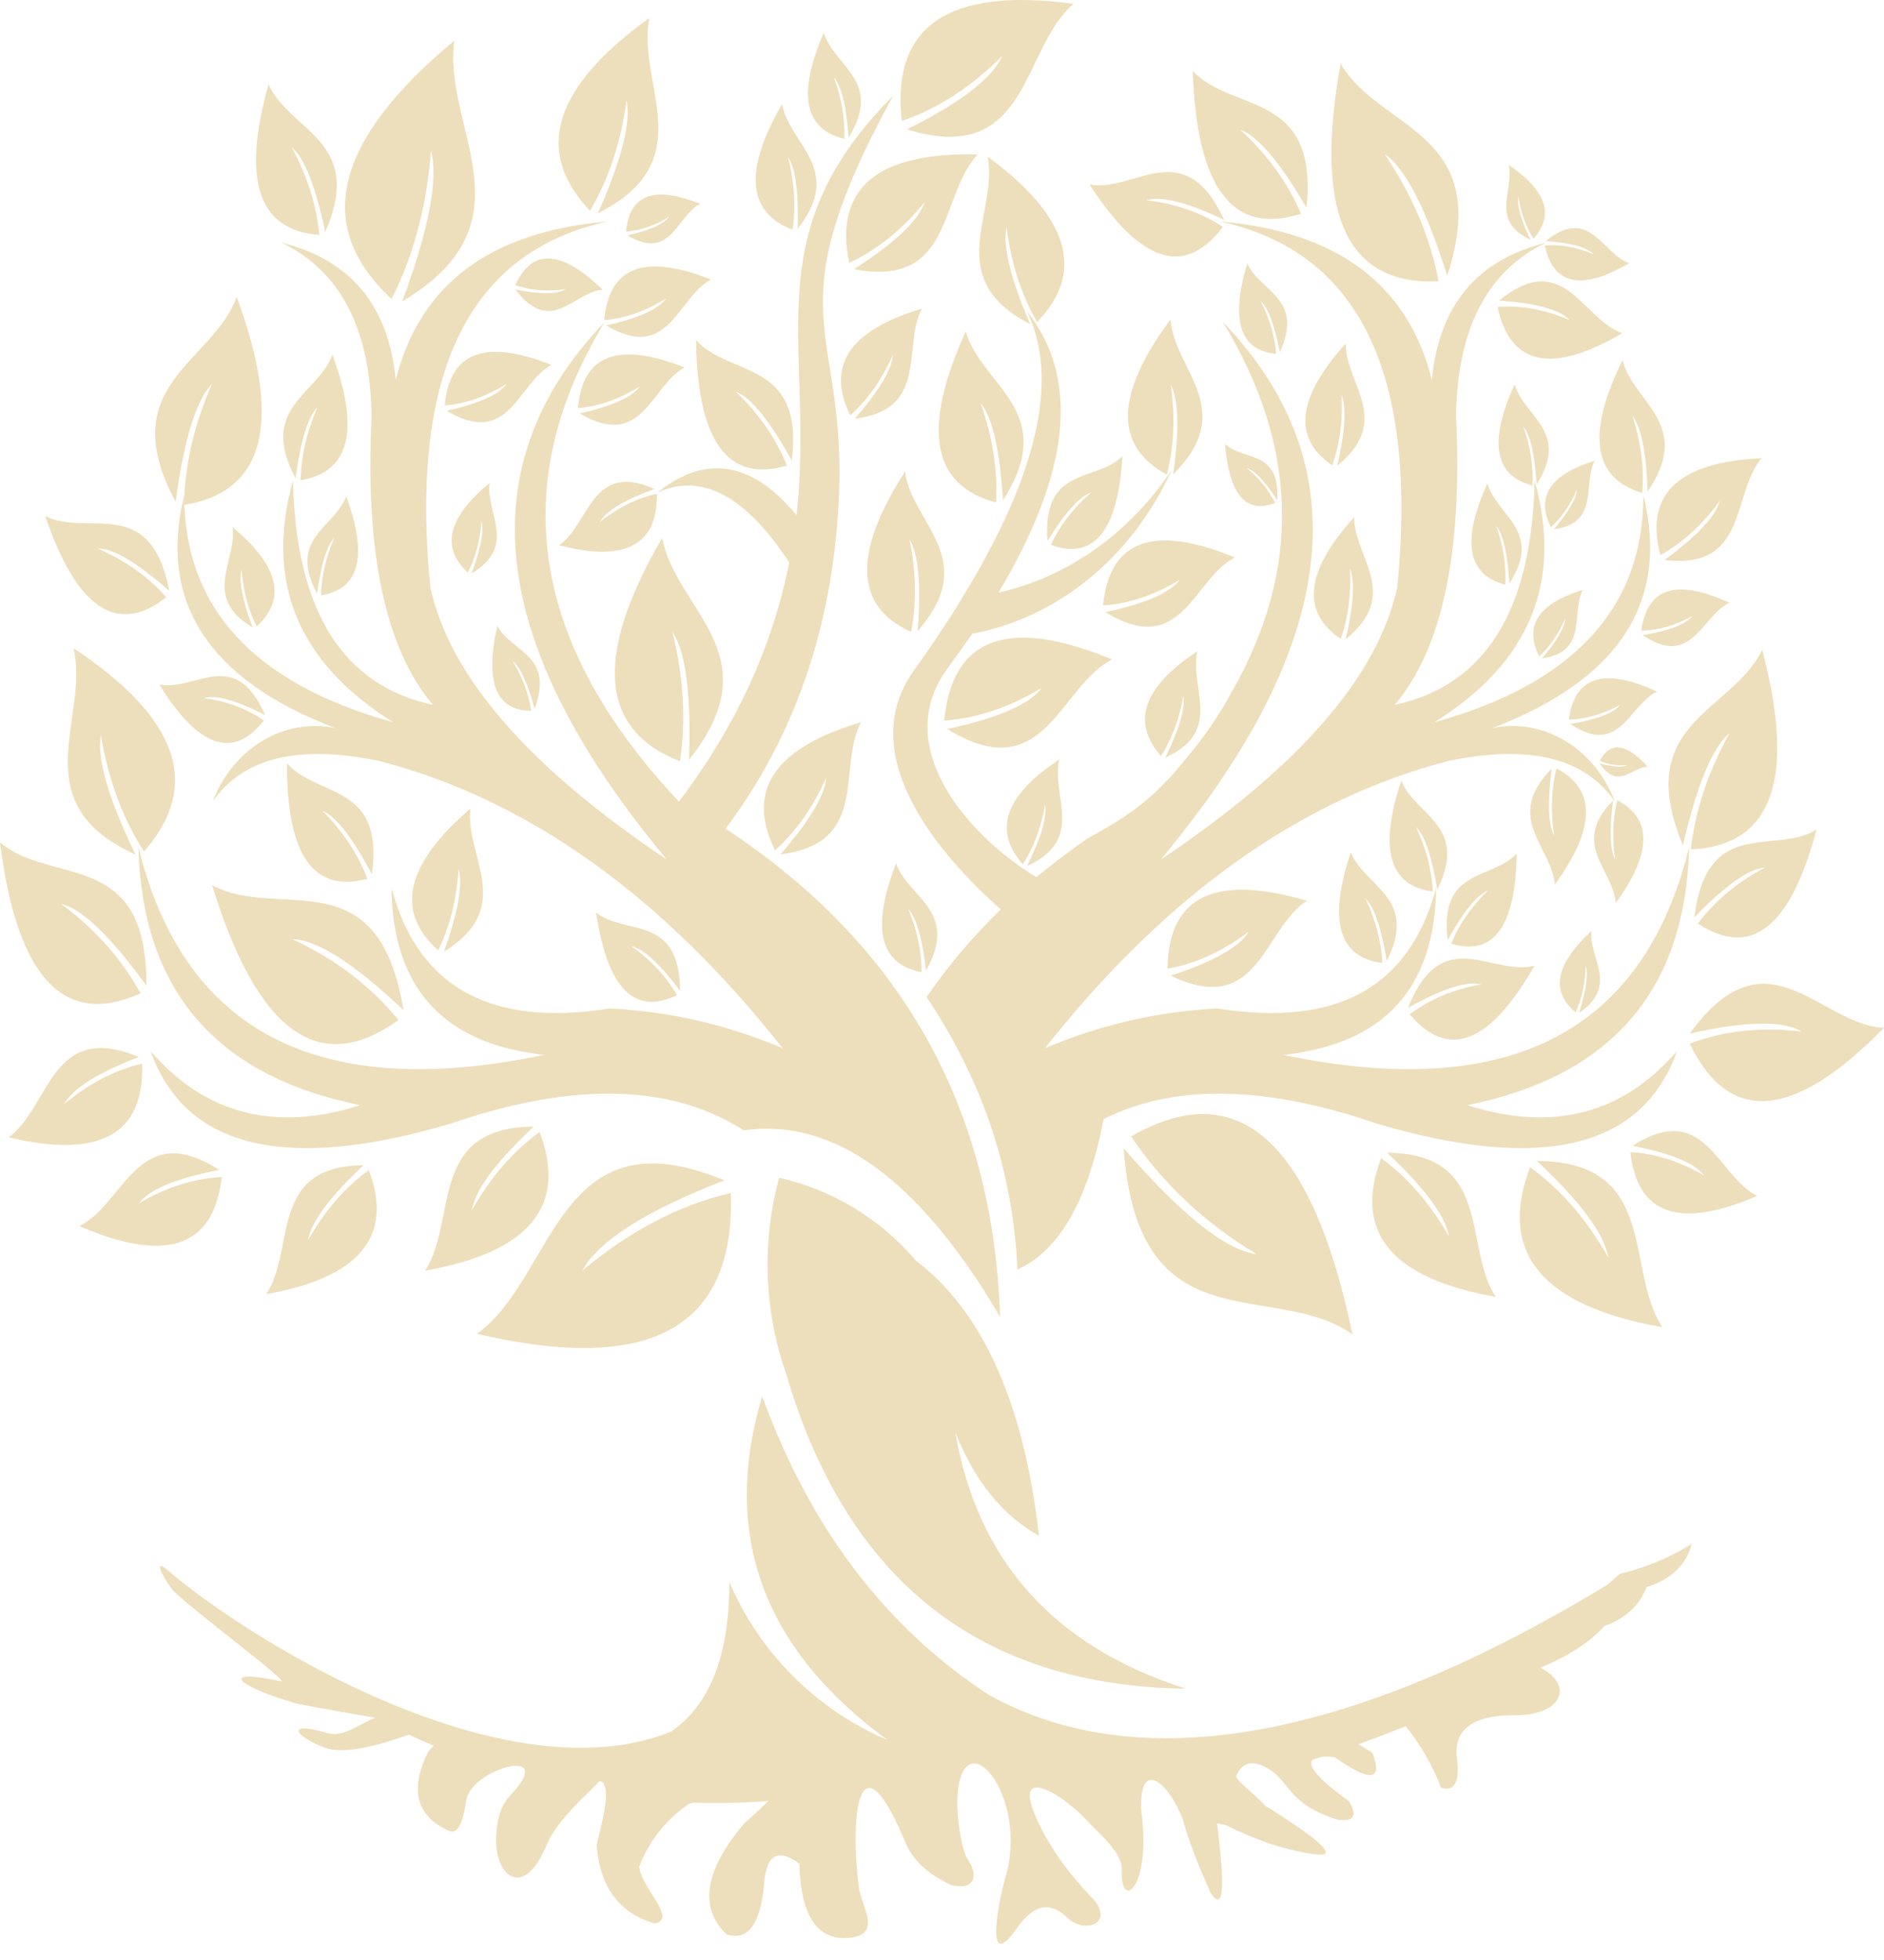 <svg width="100" height="104" viewBox="0 0 100 104" fill="none" xmlns="http://www.w3.org/2000/svg">
<path fill-rule="evenodd" clip-rule="evenodd" d="M89.786 81.925C89.562 82.979 88.65 83.851 87.404 84.208C87.01 85.204 86.26 85.894 85.165 86.279C84.384 87.139 83.248 87.877 81.759 88.491C83.487 89.347 83.041 91.023 80.39 91.013C78.044 91.005 77.035 91.86 77.367 93.578C77.442 94.632 77.151 95.061 76.49 94.864C76.028 93.654 75.4 92.565 74.61 91.596C73.777 91.93 72.945 92.25 72.108 92.55C72.346 92.701 72.594 92.854 72.85 93.009C73.412 94.502 72.738 94.578 70.829 93.236C70.552 93.21 70.319 93.206 70.135 93.225C69.987 93.274 69.837 93.322 69.686 93.37C69.347 93.67 69.987 94.407 71.606 95.579C72.07 96.362 71.856 96.686 70.965 96.55C68.289 95.677 68.547 94.588 67.322 93.855C66.45 93.333 65.918 93.537 65.62 94.234C65.542 94.415 66.544 95.157 67.18 95.83C70.295 97.767 71.127 98.617 69.678 98.376C68.215 98.165 66.674 97.651 65.049 96.835C64.905 96.809 64.756 96.782 64.598 96.75C65.051 100.27 64.932 101.491 64.246 100.416C63.521 98.799 63.035 97.509 62.788 96.539C61.883 94.311 60.398 93.367 60.589 96.208C61.117 100.175 59.441 101.481 59.539 99.198C59.574 98.329 58.447 97.406 57.672 96.573C56.455 95.258 53.582 93.427 55.085 96.644C55.735 98.035 56.688 99.378 57.943 100.677C59.23 102.006 57.615 102.689 56.628 101.736C55.73 100.87 54.849 101.058 53.986 102.3C52.047 105.086 53.195 100.083 53.38 99.578C54.645 95.166 51.004 91.059 50.814 95.458C50.779 96.249 50.992 98.105 51.388 98.695C52.003 99.611 51.641 100.343 50.449 100.007C49.244 99.439 48.454 98.703 48.075 97.8C45.546 91.741 45.112 96.387 45.58 100.114C45.706 101.119 46.808 102.566 45.227 102.806C43.432 103.055 42.501 101.751 42.429 98.892C41.255 98.016 40.627 98.434 40.544 100.149C40.315 102.175 39.653 103.005 38.557 102.634C37.084 101.21 37.398 99.247 39.5 96.75C39.957 96.351 40.383 95.956 40.779 95.566C39.442 95.665 38.106 95.691 36.777 95.65C36.711 95.672 36.647 95.691 36.586 95.704C35.392 96.505 34.449 97.668 33.923 99.064C34.104 100.255 35.959 101.818 34.751 102.064C32.872 101.522 31.845 100.141 31.673 97.923C31.657 97.704 32.661 94.663 31.833 94.502C31.314 95.085 29.579 96.523 29.01 97.902C27.786 100.87 26.236 99.519 26.333 97.468C26.367 96.726 26.495 95.886 27.098 95.249C29.659 92.545 25.001 93.868 24.752 95.511C24.569 96.711 24.33 97.273 23.902 97.179C22.106 96.409 21.713 95 22.723 92.952C22.829 92.838 22.926 92.73 23.011 92.624C22.435 92.38 22.27 92.313 21.704 92.041C20.556 92.451 18.326 93.187 17.173 92.714C15.373 91.977 15.376 91.352 17.373 91.956C18.261 92.223 19.113 91.427 19.926 91.151C19.877 91.146 15.976 90.463 15.685 90.379C12.328 89.394 11.727 88.522 14.899 89.21C15.485 89.338 10.099 85.351 9.199 84.403C8.906 84.092 7.92 82.469 8.941 83.347C13.256 87.061 26.836 95.431 35.615 91.883H35.618C37.688 90.46 38.722 87.813 38.712 83.939C40.326 87.709 43.33 90.713 47.1 92.324C40.484 87.483 38.27 81.403 40.455 74.084C43.004 81.089 47.022 86.374 52.508 89.942C60.502 94.373 71.736 92.347 85.309 84.092C85.53 83.903 85.749 83.711 85.965 83.517C86.128 83.477 86.29 83.435 86.451 83.389C87.642 83.053 88.769 82.561 89.786 81.925Z" fill="#EDDFBB"/>
<path fill-rule="evenodd" clip-rule="evenodd" d="M41.354 62.493C40.428 65.911 40.556 69.528 41.719 72.873C44.948 83.876 52.019 89.452 62.94 89.601C55.959 87.373 51.883 82.835 50.703 75.991C51.728 78.581 53.209 80.414 55.148 81.49C54.348 74.453 52.164 69.581 48.593 66.87C46.721 64.662 44.178 63.127 41.354 62.493Z" fill="#EDDFBB"/>
<path fill-rule="evenodd" clip-rule="evenodd" d="M38.514 43.97C47.847 50.108 52.707 58.745 53.085 69.878C48.8 62.592 44.262 59.291 39.475 59.977C35.608 57.507 30.427 57.388 23.939 59.617C15.149 62.215 9.834 60.933 7.99 55.77C10.89 59.122 14.6 60.08 19.126 58.642C11.464 57.105 7.538 52.54 7.346 44.944C9.766 54.794 16.946 58.469 28.887 55.974C23.544 55.397 20.84 52.44 20.776 47.099C22.179 52.383 26.042 54.519 32.371 53.511C35.508 53.661 38.601 54.372 41.537 55.615C35.121 47.495 27.987 42.416 20.134 40.379C15.846 39.486 12.897 40.204 11.289 42.533C12.378 39.69 15.079 38.07 17.797 38.634C11.06 36.062 8.388 31.941 9.777 26.269C9.776 32.249 13.474 36.268 20.868 38.325C15.819 35.168 14.046 30.893 15.55 25.501C15.703 32.398 18.177 36.367 22.977 37.401C20.459 34.427 19.374 29.329 19.723 22.114C19.666 17.472 18.078 14.393 14.955 12.88C18.616 13.79 20.632 16.218 21.004 20.164C22.27 15.086 26.029 12.28 32.279 11.749C24.874 13.34 21.726 19.804 22.838 31.143C23.856 35.868 28.043 40.69 35.396 45.611C25.881 34.213 24.782 24.706 32.097 17.086C26.861 25.701 28.175 34.182 36.037 42.533C39.045 38.566 40.997 34.337 41.892 29.843C39.559 26.296 37.226 25.063 34.892 26.141C37.452 24.084 39.915 24.48 42.282 27.334C42.337 26.828 42.382 26.317 42.413 25.804C42.908 17.466 40.406 12.113 47.403 5.082C40.852 17.086 45.059 17.109 44.506 26.835C44.13 33.434 42.132 39.145 38.514 43.97Z" fill="#EDDFBB"/>
<path fill-rule="evenodd" clip-rule="evenodd" d="M57.749 44.472C56.786 45.135 55.876 45.826 55.014 46.545C51.32 44.312 47.253 39.574 50.299 35.459C50.759 34.838 51.192 34.227 51.602 33.628C56.159 32.778 60.104 29.551 62.206 24.909C59.964 28.289 56.685 30.617 52.998 31.445L52.996 31.446C56.825 25.048 57.329 20.073 54.508 16.521C56.566 20.755 54.562 27.111 48.5 35.589C45.242 40.145 50.029 45.521 53.117 48.254C51.623 49.705 50.31 51.257 49.18 52.911C50.498 54.856 51.566 56.94 52.385 59.164C53.334 61.772 53.882 64.543 54.002 67.362C56.221 66.368 57.745 63.708 58.578 59.382C62.317 57.506 67.147 57.584 73.068 59.617C81.856 62.215 87.173 60.933 89.017 55.77C86.118 59.122 82.406 60.08 77.882 58.642C85.54 57.105 89.468 52.54 89.658 44.944C87.241 54.794 80.059 58.469 68.118 55.974C73.463 55.397 76.167 52.44 76.23 47.099C74.828 52.383 70.963 54.519 64.635 53.511C61.499 53.661 58.404 54.372 55.47 55.615C61.884 47.495 69.021 42.416 76.871 40.379C81.161 39.486 84.109 40.204 85.718 42.533C84.63 39.69 81.925 38.07 79.209 38.634C85.946 36.062 88.619 31.941 87.23 26.269C87.23 32.249 83.534 36.268 76.14 38.325C81.188 35.168 82.961 30.893 81.454 25.501C81.305 32.398 78.831 36.367 74.029 37.401C76.548 34.427 77.633 29.329 77.284 22.114C77.339 17.472 78.927 14.393 82.049 12.88C78.39 13.79 76.375 16.218 76 20.164C74.736 15.086 70.978 12.28 64.728 11.749C72.133 13.34 75.279 19.804 74.168 31.143C73.148 35.868 68.964 40.69 61.611 45.611C71.125 34.213 72.225 24.706 64.91 17.086C68.909 23.667 69.086 30.172 65.443 36.597C64.741 37.913 63.909 39.129 62.97 40.226C61.331 42.289 59.985 43.265 57.749 44.472Z" fill="#EDDFBB"/>
<path fill-rule="evenodd" clip-rule="evenodd" d="M38.791 63.3C39.032 70.448 34.541 72.94 25.316 70.773C29.501 67.759 29.539 58.91 38.45 62.631C34.294 64.241 31.782 65.834 30.914 67.413C33.438 65.305 36.063 63.934 38.791 63.3Z" fill="#EDDFBB"/>
<path fill-rule="evenodd" clip-rule="evenodd" d="M28.642 60.069C30.13 63.992 28.102 66.444 22.557 67.427C24.316 64.756 22.662 59.82 28.327 59.778C26.318 61.661 25.223 63.144 25.039 64.228C26.042 62.457 27.245 61.072 28.642 60.069Z" fill="#EDDFBB"/>
<path fill-rule="evenodd" clip-rule="evenodd" d="M19.575 62.09C20.906 65.597 19.091 67.79 14.133 68.669C15.705 66.282 14.227 61.867 19.292 61.83C17.497 63.514 16.517 64.84 16.352 65.809C17.25 64.224 18.324 62.986 19.575 62.09Z" fill="#EDDFBB"/>
<path fill-rule="evenodd" clip-rule="evenodd" d="M11.768 62.455C11.352 66.188 8.834 67.057 4.212 65.058C6.611 63.89 7.3 59.302 11.64 62.078C9.364 62.519 7.94 63.108 7.37 63.844C8.838 62.989 10.304 62.528 11.768 62.455Z" fill="#EDDFBB"/>
<path fill-rule="evenodd" clip-rule="evenodd" d="M7.546 56.439C7.663 60.199 5.301 61.5 0.453 60.348C2.657 58.771 2.688 54.118 7.366 56.088C5.181 56.928 3.858 57.761 3.402 58.589C4.729 57.487 6.111 56.769 7.546 56.439Z" fill="#EDDFBB"/>
<path fill-rule="evenodd" clip-rule="evenodd" d="M7.462 52.707C3.387 54.549 0.899 51.879 0 44.697C2.716 47.023 7.838 44.985 7.767 52.304C5.868 49.672 4.36 48.226 3.246 47.965C5.052 49.3 6.456 50.88 7.462 52.707Z" fill="#EDDFBB"/>
<path fill-rule="evenodd" clip-rule="evenodd" d="M7.641 45.184C10.726 41.683 9.482 38.086 3.904 34.395C4.777 38.096 1.129 42.605 7.192 45.347C5.751 42.37 5.137 40.259 5.351 39.007C5.758 41.385 6.52 43.444 7.641 45.184Z" fill="#EDDFBB"/>
<path fill-rule="evenodd" clip-rule="evenodd" d="M21.149 54.12C16.946 57.165 13.648 54.779 11.258 46.961C14.745 48.907 20.083 45.392 21.414 53.596C18.782 51.111 16.816 49.857 15.522 49.834C17.797 50.892 19.674 52.32 21.149 54.12Z" fill="#EDDFBB"/>
<path fill-rule="evenodd" clip-rule="evenodd" d="M19.501 46.627C16.635 47.41 15.213 45.369 15.234 40.497C16.838 42.337 20.417 41.538 19.739 46.393C18.704 44.437 17.828 43.314 17.11 43.021C18.195 44.103 18.991 45.305 19.501 46.627Z" fill="#EDDFBB"/>
<path fill-rule="evenodd" clip-rule="evenodd" d="M23.257 50.426C20.95 48.367 21.522 45.857 24.976 42.899C24.659 45.443 27.414 48.121 23.568 50.494C24.315 48.38 24.575 46.917 24.341 46.102C24.239 47.724 23.878 49.164 23.257 50.426Z" fill="#EDDFBB"/>
<path fill-rule="evenodd" clip-rule="evenodd" d="M35.935 52.805C33.666 53.905 32.235 52.441 31.638 48.413C33.195 49.681 36.052 48.455 36.1 52.573C35.001 51.121 34.135 50.333 33.505 50.203C34.538 50.925 35.347 51.794 35.935 52.805Z" fill="#EDDFBB"/>
<path fill-rule="evenodd" clip-rule="evenodd" d="M14.009 38.232C12.378 40.313 10.525 39.674 8.451 36.316C10.341 36.717 12.458 34.245 14.073 37.944C12.524 37.157 11.441 36.857 10.822 37.041C12.03 37.202 13.093 37.599 14.009 38.232Z" fill="#EDDFBB"/>
<path fill-rule="evenodd" clip-rule="evenodd" d="M8.83 31.696C6.212 33.733 4.068 32.295 2.398 27.377C4.655 28.534 7.984 26.167 8.988 31.357C7.265 29.836 5.991 29.087 5.167 29.103C6.634 29.723 7.856 30.586 8.83 31.696Z" fill="#EDDFBB"/>
<path fill-rule="evenodd" clip-rule="evenodd" d="M9.765 26.798C14.077 26.091 15.011 22.409 12.564 15.755C11.283 19.271 5.986 20.403 9.323 26.628C9.77 23.308 10.413 21.224 11.249 20.377C10.302 22.532 9.807 24.672 9.765 26.798Z" fill="#EDDFBB"/>
<path fill-rule="evenodd" clip-rule="evenodd" d="M15.956 25.484C18.559 25.055 19.122 22.834 17.645 18.817C16.871 20.937 13.674 21.62 15.688 25.381C15.957 23.375 16.347 22.117 16.851 21.607C16.279 22.908 15.981 24.201 15.956 25.484Z" fill="#EDDFBB"/>
<path fill-rule="evenodd" clip-rule="evenodd" d="M17.042 31.588C19.097 31.253 19.54 29.5 18.376 26.332C17.766 28.006 15.244 28.545 16.832 31.506C17.046 29.927 17.35 28.936 17.749 28.533C17.298 29.558 17.062 30.576 17.042 31.588Z" fill="#EDDFBB"/>
<path fill-rule="evenodd" clip-rule="evenodd" d="M13.626 33.242C15.228 31.768 14.8 30.011 12.343 27.971C12.59 29.757 10.68 31.675 13.407 33.294C12.861 31.818 12.666 30.793 12.822 30.217C12.907 31.357 13.175 32.365 13.626 33.242Z" fill="#EDDFBB"/>
<path fill-rule="evenodd" clip-rule="evenodd" d="M20.782 15.86C16.616 12.025 17.728 7.457 24.116 2.155C23.47 6.799 28.438 11.783 21.35 15.994C22.769 12.155 23.277 9.489 22.874 7.993C22.648 10.954 21.951 13.578 20.782 15.86Z" fill="#EDDFBB"/>
<path fill-rule="evenodd" clip-rule="evenodd" d="M16.947 12.462C13.715 12.241 12.817 9.581 14.254 4.483C15.401 6.996 19.387 7.46 17.265 12.304C16.748 9.877 16.156 8.38 15.486 7.812C16.31 9.34 16.797 10.89 16.947 12.462Z" fill="#EDDFBB"/>
<path fill-rule="evenodd" clip-rule="evenodd" d="M33.232 12.291C33.404 10.329 34.714 9.835 37.162 10.812C35.919 11.46 35.613 13.876 33.304 12.489C34.492 12.221 35.23 11.891 35.52 11.496C34.761 11.967 33.998 12.232 33.232 12.291Z" fill="#EDDFBB"/>
<path fill-rule="evenodd" clip-rule="evenodd" d="M31.313 11.182C28.318 8.032 29.371 4.624 34.465 0.954C33.766 4.446 37.315 8.516 31.738 11.316C32.992 8.48 33.498 6.481 33.258 5.32C32.953 7.56 32.305 9.513 31.313 11.182Z" fill="#EDDFBB"/>
<path fill-rule="evenodd" clip-rule="evenodd" d="M27.354 15.129C28.245 13.161 29.79 13.244 31.985 15.374C30.456 15.484 29.26 17.863 27.357 15.364C28.692 15.628 29.583 15.621 30.028 15.341C29.065 15.486 28.175 15.415 27.354 15.129Z" fill="#EDDFBB"/>
<path fill-rule="evenodd" clip-rule="evenodd" d="M32.074 16.986C32.315 14.151 34.204 13.433 37.739 14.832C35.948 15.774 35.515 19.262 32.178 17.269C33.892 16.88 34.956 16.398 35.373 15.827C34.279 16.51 33.18 16.894 32.074 16.986Z" fill="#EDDFBB"/>
<path fill-rule="evenodd" clip-rule="evenodd" d="M30.676 21.656C30.917 18.819 32.805 18.102 36.341 19.501C34.549 20.442 34.119 23.931 30.778 21.938C32.493 21.547 33.559 21.067 33.975 20.497C32.882 21.178 31.781 21.565 30.676 21.656Z" fill="#EDDFBB"/>
<path fill-rule="evenodd" clip-rule="evenodd" d="M23.61 21.517C23.851 18.683 25.739 17.965 29.275 19.362C27.483 20.305 27.052 23.794 23.711 21.799C25.426 21.41 26.492 20.93 26.909 20.357C25.816 21.04 24.714 21.427 23.61 21.517Z" fill="#EDDFBB"/>
<path fill-rule="evenodd" clip-rule="evenodd" d="M36.092 40.395C31.82 38.738 31.507 34.786 35.151 28.537C35.851 32.397 41.049 34.698 36.572 40.316C36.691 36.835 36.396 34.575 35.692 33.532C36.284 35.932 36.417 38.22 36.092 40.395Z" fill="#EDDFBB"/>
<path fill-rule="evenodd" clip-rule="evenodd" d="M24.831 30.383C23.382 29.049 23.769 27.46 25.991 25.618C25.767 27.232 27.493 28.967 25.027 30.429C25.522 29.094 25.699 28.169 25.558 27.648C25.48 28.677 25.238 29.589 24.831 30.383Z" fill="#EDDFBB"/>
<path fill-rule="evenodd" clip-rule="evenodd" d="M28.197 37.715C26.322 37.71 25.72 36.207 26.398 33.206C27.138 34.614 29.455 34.73 28.375 37.611C28.002 36.227 27.614 35.386 27.211 35.083C27.733 35.935 28.061 36.812 28.197 37.715Z" fill="#EDDFBB"/>
<path fill-rule="evenodd" clip-rule="evenodd" d="M34.868 26.202C34.91 28.932 33.18 29.844 29.675 28.933C31.293 27.821 31.373 24.447 34.742 25.945C33.146 26.521 32.178 27.107 31.835 27.701C32.812 26.922 33.824 26.421 34.868 26.202Z" fill="#EDDFBB"/>
<path fill-rule="evenodd" clip-rule="evenodd" d="M41.769 24.703C38.623 25.636 37.016 23.418 36.944 18.047C38.75 20.038 42.679 19.069 42.026 24.438C40.847 22.309 39.859 21.09 39.062 20.785C40.279 21.951 41.181 23.257 41.769 24.703Z" fill="#EDDFBB"/>
<path fill-rule="evenodd" clip-rule="evenodd" d="M42.067 12.189C39.659 11.268 39.474 9.044 41.51 5.519C41.911 7.687 44.844 8.967 42.337 12.141C42.394 10.183 42.225 8.91 41.825 8.326C42.164 9.676 42.245 10.963 42.067 12.189Z" fill="#EDDFBB"/>
<path fill-rule="evenodd" clip-rule="evenodd" d="M45.072 13.95C44.269 9.987 46.541 8.069 51.893 8.197C49.839 10.37 50.646 15.315 45.324 14.283C47.493 12.896 48.744 11.711 49.081 10.729C47.87 12.201 46.534 13.275 45.072 13.95Z" fill="#EDDFBB"/>
<path fill-rule="evenodd" clip-rule="evenodd" d="M47.866 6.419C47.299 1.38 50.336 -0.691 56.977 0.202C54.185 2.62 54.646 8.878 48.143 6.866C50.992 5.441 52.678 4.139 53.205 2.964C51.539 4.628 49.758 5.78 47.866 6.419Z" fill="#EDDFBB"/>
<path fill-rule="evenodd" clip-rule="evenodd" d="M45.13 22.038C43.832 19.402 45.099 17.514 48.933 16.375C47.87 18.395 49.349 21.73 45.371 22.217C46.662 20.733 47.335 19.601 47.396 18.826C46.805 20.15 46.048 21.223 45.13 22.038Z" fill="#EDDFBB"/>
<path fill-rule="evenodd" clip-rule="evenodd" d="M44.819 7.369C42.678 6.861 42.314 4.98 43.729 1.733C44.274 3.541 46.895 4.296 45.046 7.297C44.916 5.619 44.653 4.55 44.258 4.096C44.672 5.212 44.86 6.302 44.819 7.369Z" fill="#EDDFBB"/>
<path fill-rule="evenodd" clip-rule="evenodd" d="M41.135 45.12C39.577 41.953 41.097 39.686 45.701 38.32C44.423 40.744 46.202 44.748 41.426 45.334C42.974 43.549 43.785 42.193 43.855 41.261C43.144 42.853 42.239 44.138 41.135 45.12Z" fill="#EDDFBB"/>
<path fill-rule="evenodd" clip-rule="evenodd" d="M48.363 33.529C45.361 32.193 45.252 29.359 48.033 25.031C48.42 27.813 52.066 29.642 48.709 33.49C48.893 31.012 48.748 29.386 48.274 28.614C48.628 30.351 48.658 31.989 48.363 33.529Z" fill="#EDDFBB"/>
<path fill-rule="evenodd" clip-rule="evenodd" d="M52.87 26.66C49.447 25.776 48.911 22.751 51.261 17.584C52.088 20.502 56.279 21.796 53.235 26.552C53.069 23.854 52.674 22.133 52.05 21.392C52.688 23.192 52.959 24.948 52.87 26.66Z" fill="#EDDFBB"/>
<path fill-rule="evenodd" clip-rule="evenodd" d="M55.047 17.089C57.63 14.425 56.758 11.5 52.428 8.313C53 11.305 49.934 14.753 54.681 17.2C53.632 14.763 53.214 13.049 53.426 12.059C53.671 13.976 54.211 15.651 55.047 17.089Z" fill="#EDDFBB"/>
<path fill-rule="evenodd" clip-rule="evenodd" d="M55.778 28.91C58.072 29.74 59.337 28.171 59.58 24.204C58.176 25.596 55.303 24.705 55.598 28.703C56.545 27.181 57.317 26.324 57.918 26.134C56.978 26.943 56.264 27.867 55.778 28.91Z" fill="#EDDFBB"/>
<path fill-rule="evenodd" clip-rule="evenodd" d="M61.935 25.184C59.118 23.665 59.181 20.922 62.129 16.95C62.334 19.665 65.746 21.709 62.271 25.17C62.601 22.791 62.557 21.211 62.148 20.43C62.384 22.132 62.313 23.717 61.935 25.184Z" fill="#EDDFBB"/>
<path fill-rule="evenodd" clip-rule="evenodd" d="M58.549 32.131C58.884 28.65 61.219 27.799 65.546 29.581C63.329 30.708 62.749 34.989 58.671 32.48C60.786 32.031 62.102 31.458 62.623 30.763C61.268 31.583 59.911 32.037 58.549 32.131Z" fill="#EDDFBB"/>
<path fill-rule="evenodd" clip-rule="evenodd" d="M50.116 38.235C50.545 33.8 53.517 32.718 59.03 34.989C56.206 36.421 55.467 41.877 50.272 38.68C52.965 38.106 54.644 37.377 55.306 36.493C53.58 37.537 51.849 38.117 50.116 38.235Z" fill="#EDDFBB"/>
<path fill-rule="evenodd" clip-rule="evenodd" d="M54.289 45.864C52.699 44.051 53.345 42.198 56.226 40.298C55.772 42.208 57.651 44.54 54.521 45.946C55.266 44.411 55.585 43.324 55.475 42.677C55.264 43.904 54.868 44.967 54.289 45.864Z" fill="#EDDFBB"/>
<path fill-rule="evenodd" clip-rule="evenodd" d="M61.622 40.116C60.031 38.305 60.678 36.452 63.559 34.553C63.104 36.461 64.983 38.793 61.853 40.201C62.598 38.667 62.918 37.577 62.808 36.931C62.597 38.158 62.201 39.221 61.622 40.116Z" fill="#EDDFBB"/>
<path fill-rule="evenodd" clip-rule="evenodd" d="M48.92 51.586C46.683 51.169 46.231 49.243 47.563 45.81C48.199 47.655 50.944 48.303 49.151 51.502C48.95 49.77 48.633 48.679 48.206 48.23C48.679 49.359 48.917 50.479 48.92 51.586Z" fill="#EDDFBB"/>
<path fill-rule="evenodd" clip-rule="evenodd" d="M64.907 12.039C62.896 14.718 60.537 13.97 57.831 9.79C60.23 10.238 62.843 7.045 64.979 11.671C63.002 10.728 61.623 10.38 60.846 10.632C62.378 10.797 63.732 11.266 64.907 12.039Z" fill="#EDDFBB"/>
<path fill-rule="evenodd" clip-rule="evenodd" d="M76.36 14.924C71.454 15.17 69.72 11.32 71.157 3.375C73.246 6.957 79.322 6.943 76.816 14.627C75.688 11.062 74.58 8.909 73.494 8.171C74.952 10.329 75.908 12.581 76.36 14.924Z" fill="#EDDFBB"/>
<path fill-rule="evenodd" clip-rule="evenodd" d="M69.055 11.341C65.432 12.515 63.517 9.992 63.31 3.771C65.449 6.022 69.98 4.786 69.348 11.027C67.932 8.594 66.758 7.211 65.826 6.88C67.265 8.194 68.342 9.682 69.055 11.341Z" fill="#EDDFBB"/>
<path fill-rule="evenodd" clip-rule="evenodd" d="M67.74 18.777C65.807 18.606 65.295 17.004 66.204 13.97C66.867 15.488 69.248 15.812 67.932 18.687C67.645 17.227 67.305 16.324 66.91 15.976C67.389 16.901 67.665 17.836 67.74 18.777Z" fill="#EDDFBB"/>
<path fill-rule="evenodd" clip-rule="evenodd" d="M70.712 24.695C68.596 23.255 68.838 21.099 71.432 18.223C71.408 20.382 73.957 22.285 70.979 24.716C71.401 22.866 71.478 21.618 71.207 20.967C71.276 22.329 71.113 23.573 70.712 24.695Z" fill="#EDDFBB"/>
<path fill-rule="evenodd" clip-rule="evenodd" d="M71.162 33.905C69.046 32.465 69.284 30.309 71.882 27.433C71.857 29.592 74.404 31.495 71.427 33.925C71.85 32.078 71.925 30.827 71.656 30.177C71.725 31.54 71.56 32.783 71.162 33.905Z" fill="#EDDFBB"/>
<path fill-rule="evenodd" clip-rule="evenodd" d="M67.68 26.686C66.134 27.295 65.248 26.253 65.02 23.56C65.999 24.479 67.937 23.817 67.799 26.542C67.132 25.524 66.591 24.959 66.18 24.84C66.834 25.372 67.332 25.987 67.68 26.686Z" fill="#EDDFBB"/>
<path fill-rule="evenodd" clip-rule="evenodd" d="M81.992 13.021C82.448 15.132 83.941 15.446 86.478 13.965C85.033 13.47 84.374 10.887 82.044 12.795C83.375 12.883 84.225 13.118 84.595 13.497C83.703 13.117 82.836 12.956 81.992 13.021Z" fill="#EDDFBB"/>
<path fill-rule="evenodd" clip-rule="evenodd" d="M79.49 16.286C80.161 19.402 82.367 19.868 86.109 17.68C83.979 16.95 83.004 13.138 79.564 15.952C81.531 16.083 82.786 16.429 83.331 16.992C82.016 16.427 80.734 16.191 79.49 16.286Z" fill="#EDDFBB"/>
<path fill-rule="evenodd" clip-rule="evenodd" d="M81.392 12.665C82.519 11.414 82.083 10.111 80.081 8.752C80.384 10.092 79.052 11.704 81.23 12.719C80.721 11.641 80.507 10.874 80.587 10.425C80.726 11.284 80.994 12.032 81.392 12.665Z" fill="#EDDFBB"/>
<path fill-rule="evenodd" clip-rule="evenodd" d="M81.343 25.765C79.318 25.241 79 23.45 80.395 20.392C80.883 22.119 83.362 22.888 81.559 25.704C81.46 24.105 81.229 23.086 80.861 22.647C81.237 23.713 81.397 24.752 81.343 25.765Z" fill="#EDDFBB"/>
<path fill-rule="evenodd" clip-rule="evenodd" d="M79.901 31.024C77.874 30.501 77.559 28.709 78.952 25.65C79.44 27.38 81.921 28.146 80.117 30.962C80.019 29.364 79.785 28.346 79.417 27.905C79.793 28.972 79.954 30.011 79.901 31.024Z" fill="#EDDFBB"/>
<path fill-rule="evenodd" clip-rule="evenodd" d="M82.323 27.977C81.504 26.356 82.277 25.178 84.641 24.446C83.994 25.702 84.929 27.754 82.474 28.085C83.261 27.157 83.671 26.452 83.704 25.972C83.347 26.796 82.885 27.464 82.323 27.977Z" fill="#EDDFBB"/>
<path fill-rule="evenodd" clip-rule="evenodd" d="M81.697 34.827C80.878 33.205 81.65 32.028 84.014 31.296C83.371 32.553 84.304 34.603 81.847 34.936C82.636 34.005 83.046 33.302 83.08 32.821C82.719 33.646 82.26 34.315 81.697 34.827Z" fill="#EDDFBB"/>
<path fill-rule="evenodd" clip-rule="evenodd" d="M87.169 26.157C84.546 25.385 84.194 23.036 86.119 19.11C86.697 21.384 89.902 22.493 87.454 26.087C87.381 23.999 87.113 22.66 86.647 22.07C87.102 23.478 87.275 24.84 87.169 26.157Z" fill="#EDDFBB"/>
<path fill-rule="evenodd" clip-rule="evenodd" d="M88.127 29.452C87.283 26.225 89.073 24.515 93.498 24.315C91.9 26.225 92.79 30.262 88.35 29.713C90.079 28.443 91.058 27.396 91.292 26.567C90.36 27.848 89.303 28.811 88.127 29.452Z" fill="#EDDFBB"/>
<path fill-rule="evenodd" clip-rule="evenodd" d="M87.119 33.467C87.422 31.175 88.983 30.683 91.802 31.987C90.31 32.665 89.829 35.48 87.189 33.702C88.599 33.467 89.484 33.127 89.842 32.682C88.928 33.184 88.019 33.445 87.119 33.467Z" fill="#EDDFBB"/>
<path fill-rule="evenodd" clip-rule="evenodd" d="M83.275 38.179C83.581 35.888 85.141 35.396 87.96 36.7C86.469 37.38 85.984 40.192 83.348 38.415C84.756 38.179 85.639 37.84 85.999 37.395C85.085 37.897 84.177 38.16 83.275 38.179Z" fill="#EDDFBB"/>
<path fill-rule="evenodd" clip-rule="evenodd" d="M85.841 42.463C87.715 43.444 87.689 45.259 85.766 47.912C85.612 46.117 83.342 44.795 85.617 42.474C85.416 44.051 85.455 45.096 85.732 45.609C85.564 44.484 85.601 43.437 85.841 42.463Z" fill="#EDDFBB"/>
<path fill-rule="evenodd" clip-rule="evenodd" d="M82.612 40.771C84.734 41.882 84.707 43.936 82.531 46.939C82.355 44.906 79.784 43.409 82.36 40.782C82.132 42.569 82.177 43.752 82.49 44.334C82.299 43.061 82.34 41.871 82.612 40.771Z" fill="#EDDFBB"/>
<path fill-rule="evenodd" clip-rule="evenodd" d="M84.911 40.375C85.464 39.323 86.312 39.427 87.461 40.687C86.613 40.689 85.88 41.958 84.906 40.506C85.635 40.701 86.127 40.731 86.38 40.594C85.844 40.637 85.356 40.564 84.911 40.375Z" fill="#EDDFBB"/>
<path fill-rule="evenodd" clip-rule="evenodd" d="M60.038 60.299C65.724 57.029 69.642 60.531 71.788 70.805C67.582 67.833 60.4 71.54 59.642 60.927C62.704 64.463 65.058 66.335 66.701 66.547C63.929 64.881 61.71 62.796 60.038 60.299Z" fill="#EDDFBB"/>
<path fill-rule="evenodd" clip-rule="evenodd" d="M81.212 61.934C79.494 66.463 81.836 69.293 88.236 70.426C86.206 67.345 88.113 61.648 81.577 61.599C83.894 63.771 85.159 65.484 85.373 66.735C84.211 64.69 82.826 63.091 81.212 61.934Z" fill="#EDDFBB"/>
<path fill-rule="evenodd" clip-rule="evenodd" d="M73.308 61.458C71.82 65.382 73.849 67.833 79.393 68.817C77.633 66.145 79.288 61.209 73.623 61.167C75.631 63.05 76.727 64.533 76.912 65.618C75.906 63.846 74.705 62.461 73.308 61.458Z" fill="#EDDFBB"/>
<path fill-rule="evenodd" clip-rule="evenodd" d="M86.536 61.136C86.907 64.464 89.151 65.236 93.272 63.456C91.134 62.415 90.518 58.324 86.647 60.798C88.68 61.193 89.949 61.717 90.456 62.376C89.147 61.614 87.84 61.201 86.536 61.136Z" fill="#EDDFBB"/>
<path fill-rule="evenodd" clip-rule="evenodd" d="M89.689 55.378C91.777 59.705 95.215 59.426 100 54.537C96.582 54.388 93.797 49.163 89.684 54.848C92.647 54.178 94.63 54.139 95.636 54.736C93.486 54.475 91.504 54.688 89.689 55.378Z" fill="#EDDFBB"/>
<path fill-rule="evenodd" clip-rule="evenodd" d="M90.121 49.005C92.945 50.87 95.046 49.208 96.419 44.017C94.184 45.397 90.606 43.26 89.935 48.672C91.597 46.962 92.854 46.082 93.7 46.028C92.235 46.789 91.042 47.782 90.121 49.005Z" fill="#EDDFBB"/>
<path fill-rule="evenodd" clip-rule="evenodd" d="M89.747 45.076C94.081 44.873 95.341 41.34 93.536 34.474C91.942 37.803 86.6 38.311 89.326 44.855C90.076 41.622 90.904 39.635 91.808 38.894C90.674 40.917 89.985 42.976 89.747 45.076Z" fill="#EDDFBB"/>
<path fill-rule="evenodd" clip-rule="evenodd" d="M76.053 47.304C73.728 47.005 73.168 45.047 74.38 41.425C75.122 43.288 77.984 43.793 76.29 47.202C75.996 45.427 75.62 44.321 75.156 43.882C75.699 45.021 75.999 46.161 76.053 47.304Z" fill="#EDDFBB"/>
<path fill-rule="evenodd" clip-rule="evenodd" d="M73.373 51.1C71.045 50.803 70.485 48.843 71.698 45.223C72.441 47.084 75.305 47.591 73.608 50.997C73.316 49.225 72.938 48.116 72.476 47.679C73.019 48.817 73.318 49.959 73.373 51.1Z" fill="#EDDFBB"/>
<path fill-rule="evenodd" clip-rule="evenodd" d="M77.027 50.075C79.291 50.75 80.448 49.154 80.503 45.288C79.203 46.717 76.372 46.018 76.84 49.884C77.691 48.353 78.403 47.476 78.976 47.257C78.101 48.094 77.45 49.035 77.027 50.075Z" fill="#EDDFBB"/>
<path fill-rule="evenodd" clip-rule="evenodd" d="M61.971 51.4C62.01 47.563 64.476 46.36 69.367 47.795C67.054 49.285 66.824 54.027 62.137 51.77C64.403 51.028 65.787 50.249 66.288 49.429C64.886 50.484 63.448 51.142 61.971 51.4Z" fill="#EDDFBB"/>
<path fill-rule="evenodd" clip-rule="evenodd" d="M74.824 53.82C76.868 56.248 79.076 55.39 81.449 51.246C79.186 51.819 76.543 48.941 74.736 53.475C76.574 52.455 77.868 52.04 78.621 52.233C77.169 52.483 75.904 53.012 74.824 53.82Z" fill="#EDDFBB"/>
<path fill-rule="evenodd" clip-rule="evenodd" d="M83.633 53.72C82.283 52.605 82.56 51.169 84.465 49.405C84.334 50.859 85.947 52.315 83.81 53.751C84.194 52.534 84.312 51.698 84.166 51.241C84.139 52.162 83.962 52.99 83.633 53.72Z" fill="#EDDFBB"/>
</svg>
